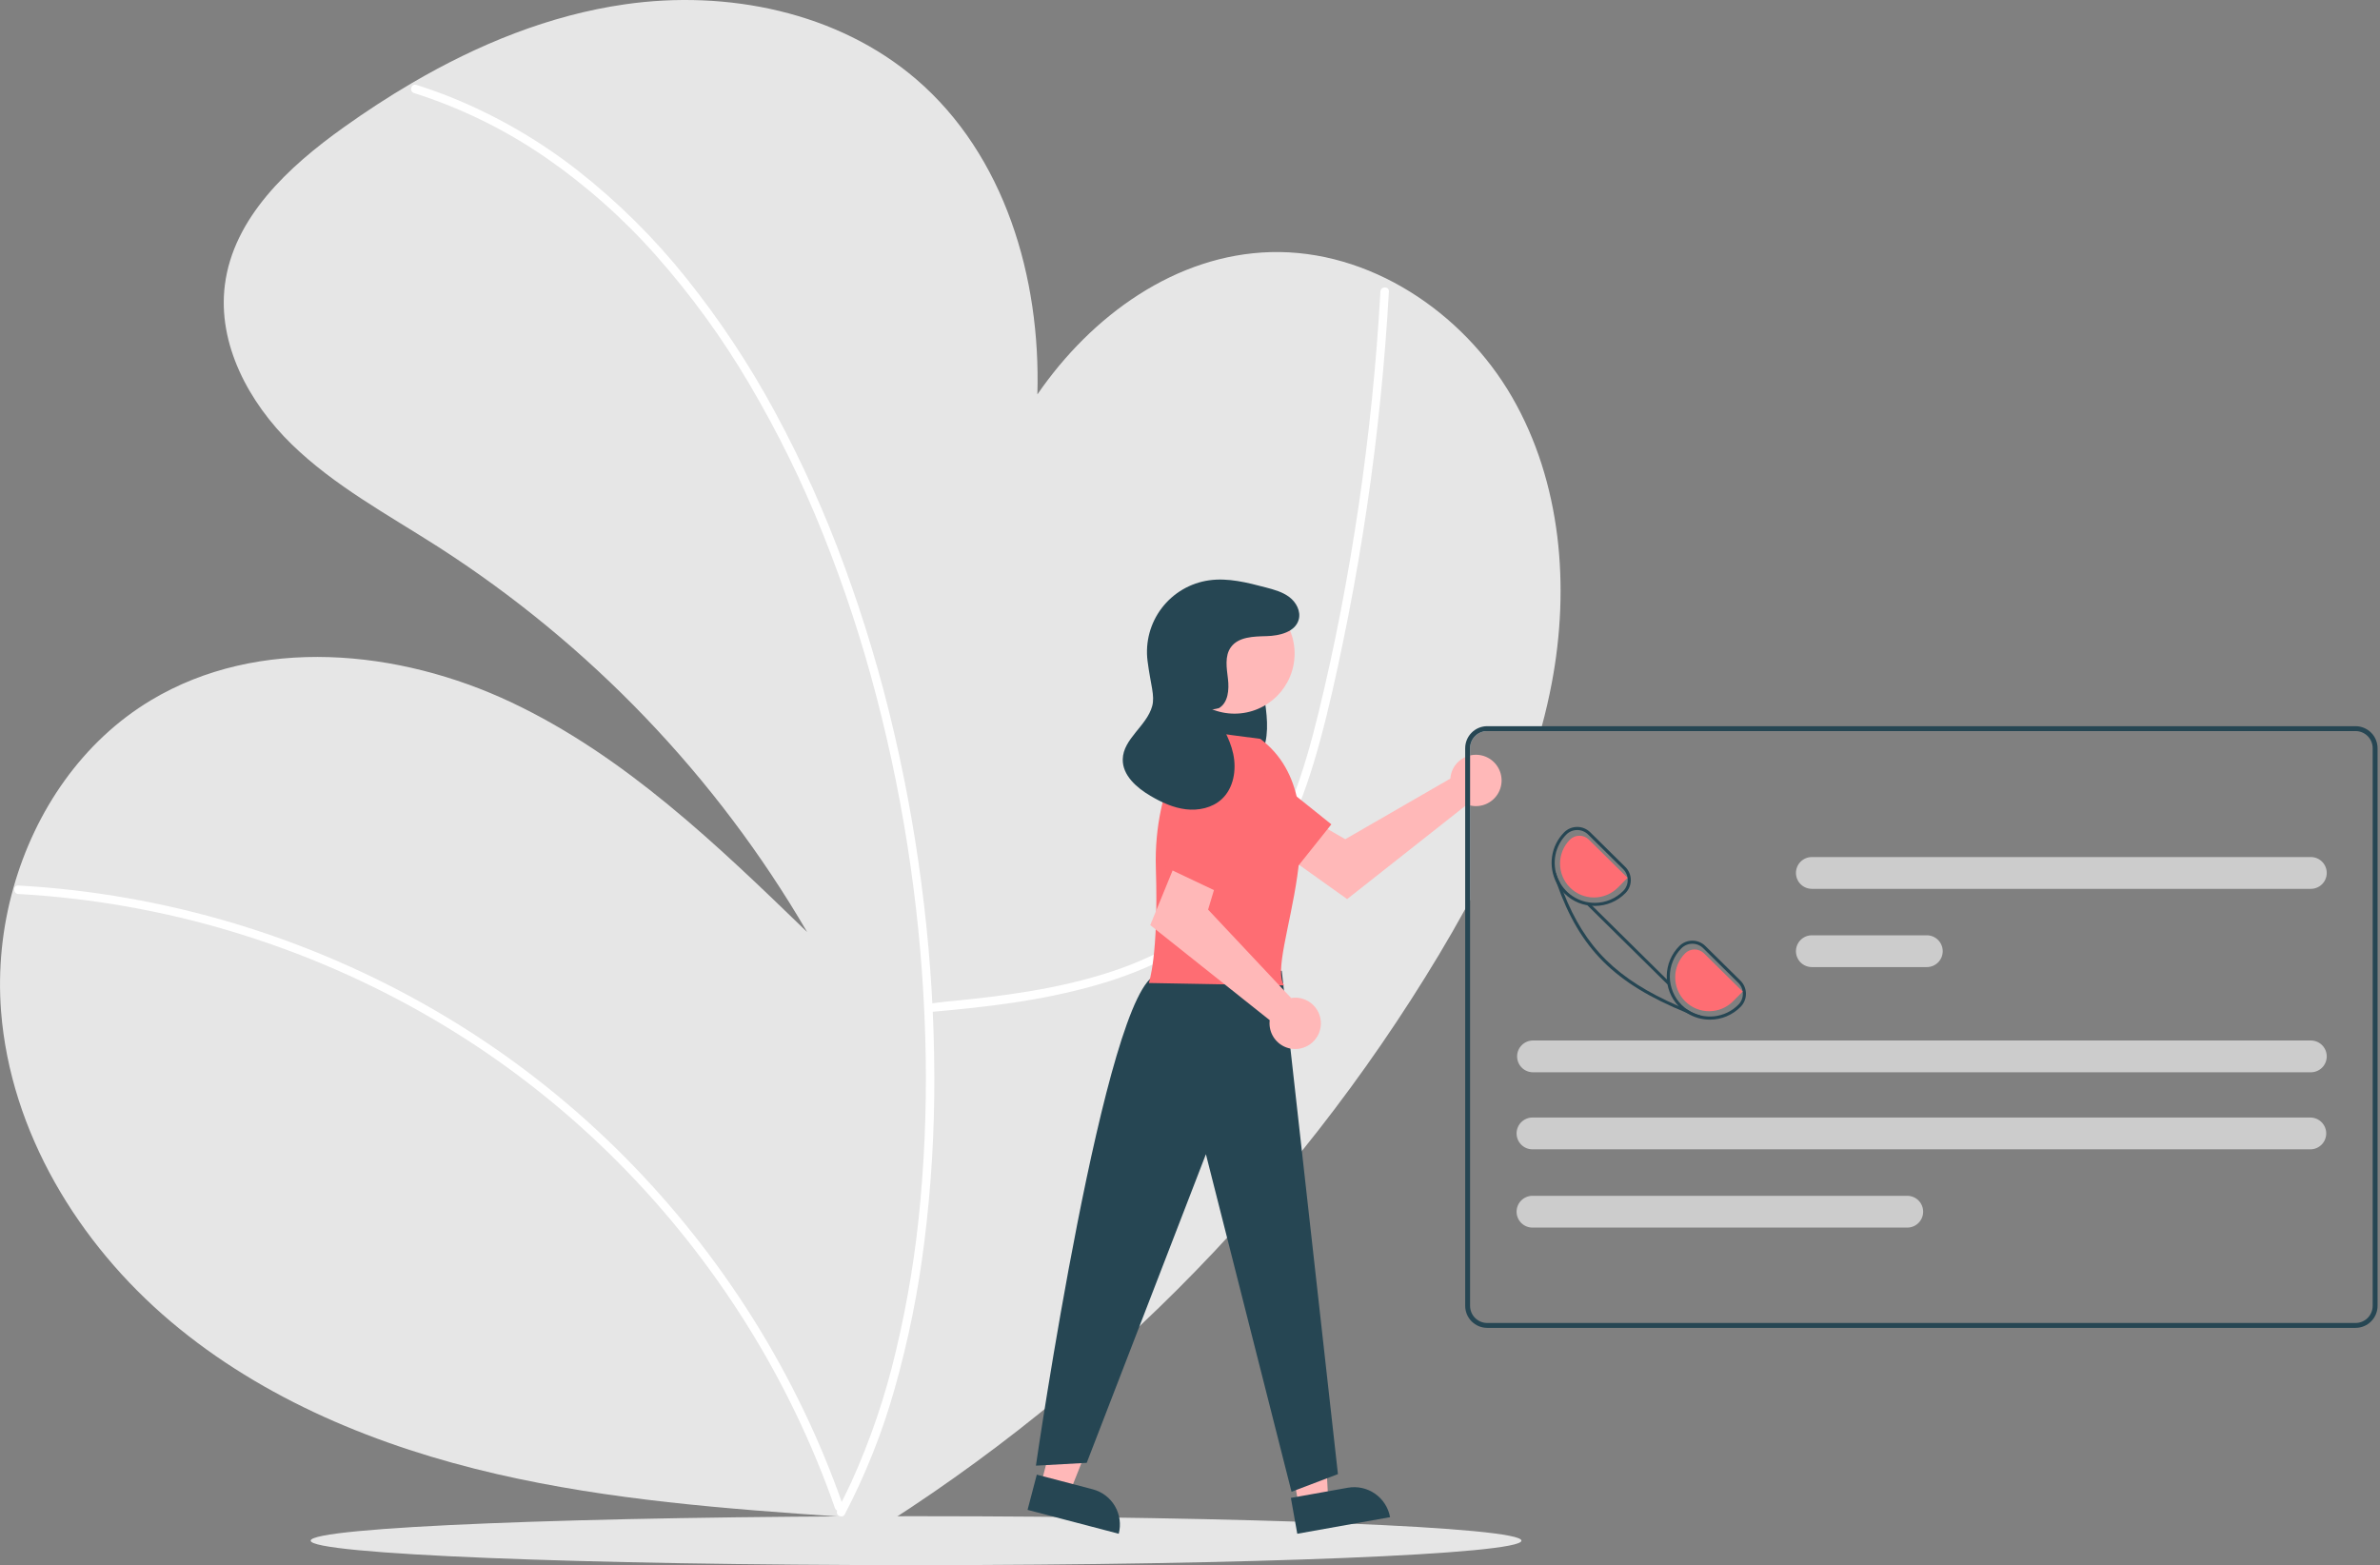 <svg width="973" height="640" viewBox="0 0 973 640" fill="none" xmlns="http://www.w3.org/2000/svg">
<rect x="0" y="0" width="973" height="640" fill="#808080" stroke="none"/>
<g clip-path="url(#clip0_1017_1099)">
<path d="M634.374 279.406C633.254 285.296 631.911 291.126 630.344 296.896C630.174 297.566 629.984 298.226 629.794 298.896H608.004C606.148 298.898 604.369 299.636 603.057 300.948C601.744 302.26 601.006 304.04 601.004 305.896V368.016C600.344 369.246 599.674 370.466 599.004 371.686C595.544 377.986 591.944 384.216 588.264 390.366C528.257 490.322 444.564 573.966 344.574 633.916L350.494 620.556C348.324 620.406 346.144 620.256 343.974 620.106C296.724 616.876 249.314 613.296 203.174 602.676C154.904 591.566 107.684 572.296 69.854 540.346C32.014 508.386 4.274 462.746 0.424 413.366C-0.86 396.395 0.857 379.331 5.494 362.956C14.364 331.436 33.744 303.076 61.704 286.296C105.624 259.946 162.914 265.316 209.214 287.236C255.504 309.146 293.184 345.416 329.974 381.056C292.829 317.358 241.112 263.375 179.064 223.536C158.504 210.376 136.684 198.656 119.204 181.606C101.734 164.566 88.844 140.676 91.934 116.466C95.444 89.006 117.934 68.166 140.464 52.096C149.464 45.676 158.754 39.586 168.334 33.986C195.364 18.146 224.604 6.196 255.484 1.766C297.314 -4.244 342.494 4.876 374.564 32.396C410.694 63.406 425.514 113.416 424.104 161.256C446.364 128.896 480.694 104.126 519.464 103.076C559.714 101.996 597.974 127.426 618.134 162.286C638.284 197.136 641.904 239.856 634.374 279.406Z" fill="#E6E6E6"/>
<path d="M379.716 413.801C403.291 411.725 425.068 409.299 447.912 402.835C470.056 396.569 491.363 386.08 507.127 368.953C524.081 350.531 533.234 326.607 539.691 302.792C543.291 289.514 546.25 276.05 549.041 262.582C552.07 247.969 554.761 233.291 557.114 218.548C561.799 189.203 565.143 159.685 567.147 129.995C567.389 126.391 567.611 122.785 567.813 119.179C567.938 116.954 564.478 116.961 564.353 119.179C562.707 148.445 559.745 177.598 555.468 206.636C551.247 235.166 545.847 263.573 538.996 291.591C533.191 315.328 525.676 339.435 510.79 359.194C496.83 377.723 476.668 389.832 454.897 397.071C432.745 404.438 409.387 407.38 386.238 409.567C383.398 409.835 382.557 410.091 379.716 410.341C377.515 410.535 377.495 413.997 379.716 413.801Z" fill="white"/>
<path d="M7.491 365.508C37.235 367.158 66.676 372.346 95.192 380.962C123.72 389.561 151.135 401.494 176.868 416.514C201.733 431.039 224.816 448.419 245.648 468.3C265.866 487.607 283.885 509.091 299.376 532.362C314.937 555.691 327.833 580.692 337.822 606.895C339.04 610.102 340.213 613.326 341.342 616.566C342.071 618.655 345.415 617.756 344.678 615.646C335.333 588.889 323.013 563.266 307.95 539.259C292.89 515.249 275.215 492.983 255.249 472.867C234.964 452.44 212.388 434.423 187.969 419.175C136.698 387.237 78.582 367.917 18.395 362.799C14.764 362.495 11.13 362.245 7.491 362.048C5.266 361.927 5.273 365.387 7.491 365.508Z" fill="white"/>
<path d="M169.269 38.042C188.287 44.09 206.313 52.899 222.77 64.186C239.587 75.798 254.925 89.419 268.443 104.746C282.688 120.87 295.352 138.324 306.262 156.867C317.834 176.447 327.887 196.885 336.332 218.003C345.028 239.683 352.343 261.893 358.231 284.498C364.216 307.371 368.891 330.567 372.233 353.973C375.559 377.13 377.571 400.457 378.261 423.842C378.956 446.203 378.295 468.586 376.281 490.867C374.44 511.654 371.076 532.278 366.218 552.573C361.904 570.903 355.824 588.772 348.063 605.929C346.266 609.823 344.358 613.663 342.341 617.45C341.295 619.414 344.28 621.164 345.329 619.196C353.905 602.808 360.753 585.572 365.763 567.767C371.383 547.946 375.457 527.719 377.948 507.268C380.71 485.079 382.054 462.737 381.974 440.378C381.925 416.888 380.526 393.42 377.787 370.09C375.045 346.469 370.976 323.021 365.596 299.858C360.23 276.657 353.424 253.813 345.216 231.459C337.305 209.819 327.832 188.782 316.874 168.514C306.437 149.173 294.273 130.815 280.533 113.663C267.483 97.332 252.585 82.568 236.136 69.666C220.275 57.264 202.748 47.154 184.071 39.634C179.507 37.817 174.879 36.174 170.189 34.705C168.06 34.035 167.149 37.375 169.269 38.042Z" fill="white"/>
<path d="M374.504 639.896C511.195 639.896 622.004 635.418 622.004 629.896C622.004 624.373 511.195 619.896 374.504 619.896C237.814 619.896 127.004 624.373 127.004 629.896C127.004 635.418 237.814 639.896 374.504 639.896Z" fill="#E6E6E6"/>
<path d="M593.173 316.685C593.05 317.225 592.97 317.773 592.934 318.325L549.976 343.107L539.535 337.096L528.404 351.669L550.741 367.589L599.749 328.926C601.748 329.666 603.924 329.78 605.989 329.252C608.054 328.725 609.91 327.581 611.309 325.973C612.708 324.365 613.585 322.37 613.822 320.252C614.059 318.134 613.646 315.994 612.638 314.116C611.629 312.239 610.073 310.713 608.176 309.741C606.279 308.77 604.131 308.399 602.018 308.677C599.905 308.956 597.927 309.872 596.347 311.302C594.767 312.733 593.66 314.61 593.173 316.685Z" fill="#FFB8B8"/>
<path d="M495.34 331.889L529.165 355.996L544.293 337.029L511.412 310.647C509.998 309.512 508.366 308.677 506.618 308.195C504.87 307.712 503.041 307.592 501.245 307.841C499.448 308.09 497.722 308.703 496.17 309.643C494.619 310.582 493.276 311.829 492.223 313.306C490.172 316.183 489.349 319.758 489.933 323.243C490.518 326.728 492.463 329.838 495.34 331.889Z" fill="#FE6D73"/>
<path d="M425.519 606.957L437.379 610.064L455.009 565.8L437.506 561.213L425.519 606.957Z" fill="#FFB8B8"/>
<path d="M457.365 627.07L420.093 617.303L423.866 602.903L446.738 608.896C450.557 609.897 453.822 612.373 455.815 615.782C457.808 619.19 458.366 623.251 457.365 627.07Z" fill="#264653"/>
<path d="M530.942 615.401L543.011 613.245L540.439 565.668L522.627 568.85L530.942 615.401Z" fill="#FFB8B8"/>
<path d="M568.288 620.294L530.358 627.07L527.74 612.415L551.016 608.257C552.94 607.914 554.913 607.952 556.823 608.371C558.733 608.79 560.541 609.581 562.145 610.699C563.749 611.816 565.117 613.239 566.171 614.886C567.225 616.532 567.945 618.37 568.288 620.294Z" fill="#264653"/>
<path d="M507.177 265.508C510.151 266.232 512.571 269.263 514.024 272.773C515.364 276.461 516.271 280.291 516.728 284.188C517.87 291.444 518.966 299.3 516.605 306.021C513.837 313.899 506.463 318.025 500.066 316.086C493.669 314.147 488.581 306.869 486.843 298.492C485.261 290.027 486.28 281.281 489.768 273.407C491.585 269.27 494.089 265.453 497.418 263.587C499.051 262.6 500.997 262.267 502.865 262.656C504.733 263.046 506.384 264.128 507.486 265.685" fill="#264653"/>
<path d="M524.004 396.896L546.981 602.69L528.004 609.896L493.004 471.896L444.276 598.074L423.504 599.228C423.504 599.228 452.004 402.896 473.126 398.434L524.004 396.896Z" fill="#264653"/>
<path d="M504.705 291.772C518.27 291.772 529.266 280.775 529.266 267.211C529.266 253.646 518.27 242.65 504.705 242.65C491.14 242.65 480.144 253.646 480.144 267.211C480.144 280.775 491.14 291.772 504.705 291.772Z" fill="#FFB8B8"/>
<path d="M515.246 302.076L488.705 298.614C488.705 298.614 471.395 319.386 472.549 355.159C473.703 390.933 469.664 401.896 469.664 401.896L525.004 402.896C517.004 391.896 550.466 328.719 515.246 302.076Z" fill="#FE6D73"/>
<path d="M529.504 407.896C528.951 407.9 528.399 407.947 527.853 408.038L493.898 371.892L497.36 360.352L480.627 352.851L470.24 378.239L519.093 417.098C518.83 419.213 519.217 421.358 520.204 423.248C521.19 425.137 522.728 426.681 524.613 427.676C526.498 428.67 528.641 429.066 530.758 428.813C532.874 428.559 534.862 427.667 536.459 426.256C538.056 424.844 539.186 422.98 539.697 420.911C540.209 418.842 540.078 416.666 539.323 414.673C538.568 412.68 537.225 410.964 535.471 409.753C533.716 408.543 531.635 407.895 529.504 407.896Z" fill="#FFB8B8"/>
<path d="M492.315 316.139L476.588 354.582L498.513 364.968L516.671 326.923C517.453 325.286 517.891 323.507 517.961 321.695C518.031 319.882 517.729 318.075 517.076 316.383C516.422 314.691 515.43 313.151 514.161 311.856C512.891 310.561 511.37 309.538 509.692 308.852C508.072 308.189 506.338 307.852 504.588 307.86C502.839 307.867 501.107 308.22 499.494 308.896C497.88 309.573 496.416 310.561 495.184 311.804C493.952 313.046 492.977 314.519 492.315 316.139Z" fill="#FE6D73"/>
<path d="M498.28 289.54C502.129 287.32 502.539 281.964 502.016 277.552C501.493 273.14 500.62 268.222 503.213 264.614C506.308 260.309 512.527 260.223 517.827 260.082C523.128 259.942 529.583 258.39 530.957 253.268C531.864 249.884 529.923 246.252 527.136 244.128C524.35 242.004 520.864 241.064 517.476 240.172C509.897 238.175 502.071 236.162 494.31 237.259C486.623 238.346 479.673 242.416 474.964 248.588C470.255 254.76 468.165 262.538 469.147 270.239C470.403 280.09 472.225 284.392 471.029 288.735C468.802 296.826 459.198 302.023 459.007 310.412C458.857 316.974 464.654 322.036 470.309 325.368C474.794 328.011 479.635 330.253 484.805 330.872C489.974 331.491 495.54 330.306 499.39 326.802C504.357 322.283 505.586 314.734 504.162 308.172C502.737 301.609 499.084 295.782 495.47 290.123" fill="#264653"/>
<path d="M963.004 296.896H608.004C605.618 296.899 603.331 297.848 601.644 299.536C599.957 301.223 599.008 303.51 599.004 305.896V533.896C599.008 536.281 599.957 538.568 601.644 540.255C603.331 541.943 605.618 542.892 608.004 542.896H963.004C965.39 542.892 967.677 541.943 969.364 540.255C971.051 538.568 972.001 536.281 972.004 533.896V305.896C972.001 303.51 971.051 301.223 969.364 299.536C967.677 297.848 965.39 296.899 963.004 296.896ZM970.004 533.896C970.002 535.751 969.264 537.531 967.952 538.843C966.639 540.155 964.86 540.893 963.004 540.896H608.004C606.148 540.893 604.369 540.155 603.057 538.843C601.744 537.531 601.006 535.751 601.004 533.896V305.896C601.006 304.04 601.744 302.26 603.057 300.948C604.369 299.636 606.148 298.898 608.004 298.896H963.004C964.86 298.898 966.639 299.636 967.952 300.948C969.264 302.26 970.002 304.04 970.004 305.896V533.896Z" fill="#264653"/>
<path d="M944.515 469.9H626.515C624.791 469.9 623.138 469.216 621.919 467.997C620.7 466.778 620.015 465.124 620.015 463.4C620.015 461.676 620.7 460.023 621.919 458.804C623.138 457.585 624.791 456.9 626.515 456.9H944.515C946.239 456.9 947.892 457.585 949.111 458.804C950.33 460.023 951.015 461.676 951.015 463.4C951.015 465.124 950.33 466.778 949.111 467.997C947.892 469.216 946.239 469.9 944.515 469.9Z" fill="#CCCCCC"/>
<path d="M944.729 438.4H626.729C625.005 438.4 623.352 437.716 622.133 436.497C620.914 435.278 620.229 433.624 620.229 431.9C620.229 430.176 620.914 428.523 622.133 427.304C623.352 426.085 625.005 425.4 626.729 425.4H944.729C946.453 425.4 948.106 426.085 949.325 427.304C950.544 428.523 951.229 430.176 951.229 431.9C951.229 433.624 950.544 435.278 949.325 436.497C948.106 437.716 946.453 438.4 944.729 438.4Z" fill="#CCCCCC"/>
<path d="M787.729 395.391H740.729C739.005 395.391 737.352 394.706 736.133 393.487C734.914 392.268 734.229 390.615 734.229 388.891C734.229 387.167 734.914 385.514 736.133 384.295C737.352 383.076 739.005 382.391 740.729 382.391H787.729C789.453 382.391 791.106 383.076 792.325 384.295C793.544 385.514 794.229 387.167 794.229 388.891C794.229 390.615 793.544 392.268 792.325 393.487C791.106 394.706 789.453 395.391 787.729 395.391Z" fill="#CCCCCC"/>
<path d="M944.729 363.401H740.729C739.005 363.401 737.352 362.716 736.133 361.497C734.914 360.278 734.229 358.625 734.229 356.901C734.229 355.177 734.914 353.523 736.133 352.304C737.352 351.085 739.005 350.401 740.729 350.401H944.729C946.453 350.401 948.106 351.085 949.325 352.304C950.544 353.523 951.229 355.177 951.229 356.901C951.229 358.625 950.544 360.278 949.325 361.497C948.106 362.716 946.453 363.401 944.729 363.401Z" fill="#CCCCCC"/>
<path d="M779.729 501.9H626.515C624.791 501.9 623.138 501.216 621.919 499.997C620.7 498.778 620.015 497.124 620.015 495.4C620.015 493.676 620.7 492.023 621.919 490.804C623.138 489.585 624.791 488.9 626.515 488.9H779.729C781.453 488.9 783.106 489.585 784.325 490.804C785.544 492.023 786.229 493.676 786.229 495.4C786.229 497.124 785.544 498.778 784.325 499.997C783.106 501.216 781.453 501.9 779.729 501.9Z" fill="#CCCCCC"/>
<path d="M711.54 400.935L697.192 386.769C696.493 386.074 695.664 385.523 694.753 385.149C693.841 384.775 692.865 384.584 691.879 384.588H691.829C690.836 384.591 689.854 384.791 688.939 385.176C688.023 385.561 687.194 386.124 686.498 386.832C683.289 390.079 681.465 394.443 681.407 399.007C681.349 403.571 683.063 407.98 686.189 411.307C686.34 411.471 686.498 411.629 686.655 411.786C687.528 412.654 688.491 413.425 689.529 414.086C692.365 415.919 695.673 416.889 699.051 416.878H699.158C701.476 416.87 703.769 416.403 705.906 415.503C708.042 414.603 709.978 413.288 711.603 411.635C713.012 410.206 713.796 408.278 713.784 406.272C713.772 404.266 712.965 402.347 711.54 400.935ZM710.709 410.746C708.045 413.43 704.537 415.114 700.776 415.513C697.016 415.913 693.233 415.004 690.064 412.939C689.158 412.34 688.312 411.654 687.537 410.891C684.446 407.838 682.693 403.681 682.666 399.336C682.639 394.99 684.339 390.812 687.392 387.72C687.973 387.129 688.665 386.659 689.429 386.337C690.193 386.016 691.013 385.85 691.841 385.849H691.879C692.7 385.846 693.513 386.004 694.272 386.316C695.031 386.627 695.721 387.085 696.303 387.663L710.652 401.836C711.84 403.011 712.513 404.609 712.524 406.279C712.534 407.95 711.881 409.557 710.709 410.746Z" fill="#264653"/>
<path d="M664.461 354.441L650.112 340.269C648.7 338.867 646.789 338.083 644.8 338.088H644.756C643.761 338.092 642.778 338.293 641.862 338.679C640.946 339.065 640.115 339.629 639.418 340.338C636.766 343.032 635.046 346.504 634.511 350.246C633.975 353.989 634.653 357.804 636.444 361.133L636.45 361.14C637.189 362.501 638.106 363.758 639.179 364.876C639.298 365.015 639.437 365.154 639.576 365.292C642.871 368.563 647.328 370.394 651.971 370.384H652.084C654.403 370.374 656.696 369.906 658.832 369.005C660.969 368.104 662.905 366.788 664.53 365.135C665.228 364.428 665.779 363.591 666.154 362.671C666.528 361.751 666.717 360.767 666.71 359.774C666.704 358.78 666.502 357.798 666.116 356.883C665.73 355.968 665.168 355.139 664.461 354.441ZM663.629 364.253C662.121 365.787 660.323 367.008 658.341 367.844C656.358 368.68 654.23 369.115 652.078 369.124H651.971C648.74 369.123 645.581 368.166 642.892 366.374C640.203 364.582 638.104 362.035 636.858 359.054C635.613 356.072 635.277 352.789 635.893 349.617C636.509 346.445 638.049 343.526 640.319 341.226C641.494 340.039 643.092 339.366 644.763 339.355C646.433 339.344 648.04 339.997 649.23 341.17L663.579 355.336C664.766 356.513 665.438 358.112 665.447 359.784C665.456 361.455 664.803 363.062 663.629 364.253Z" fill="#264653"/>
<path d="M712.457 405.389L696.638 389.764C695.601 388.742 694.2 388.173 692.744 388.182C691.288 388.191 689.894 388.778 688.87 389.813C687.588 391.107 686.574 392.642 685.886 394.329C685.198 396.016 684.849 397.822 684.859 399.644C684.87 401.466 685.239 403.268 685.946 404.947C686.653 406.626 687.684 408.149 688.981 409.429C690.277 410.71 691.813 411.722 693.501 412.408C695.188 413.094 696.995 413.441 698.817 413.429C700.638 413.417 702.44 413.045 704.118 412.336C705.796 411.627 707.319 410.594 708.597 409.297L712.457 405.389Z" fill="#FE6D73"/>
<path d="M665.381 358.892L649.562 343.268C648.524 342.246 647.124 341.677 645.667 341.686C644.211 341.695 642.818 342.281 641.793 343.316C640.512 344.611 639.498 346.146 638.809 347.833C638.121 349.52 637.772 351.326 637.783 353.148C637.793 354.97 638.162 356.772 638.869 358.451C639.577 360.13 640.608 361.653 641.904 362.933C643.2 364.213 644.736 365.226 646.424 365.912C648.112 366.598 649.918 366.945 651.74 366.933C653.562 366.92 655.363 366.549 657.042 365.84C658.72 365.131 660.242 364.098 661.521 362.8L665.381 358.892Z" fill="#FE6D73"/>
<path d="M695.074 415.12L694.696 416.115C692.919 415.441 691.197 414.765 689.529 414.086C659.987 402.031 645.884 387.922 636.45 361.14L636.444 361.133C635.996 359.873 635.561 358.583 635.139 357.264L636.135 356.943C636.468 358.212 636.954 359.435 637.584 360.585C638.101 362.054 638.632 363.484 639.179 364.877C648.045 387.481 661.121 400.399 686.189 411.307C687.449 411.856 688.741 412.4 690.064 412.939C691.601 413.941 693.294 414.678 695.074 415.12Z" fill="#264653"/>
<path d="M649.849 369.237L648.963 370.134L681.693 402.46L682.579 401.563L649.849 369.237Z" fill="#264653"/>
</g>
<defs>
<clipPath id="clip0_1017_1099">
<rect width="972.004" height="639.896" fill="white"/>
</clipPath>
</defs>
</svg>
